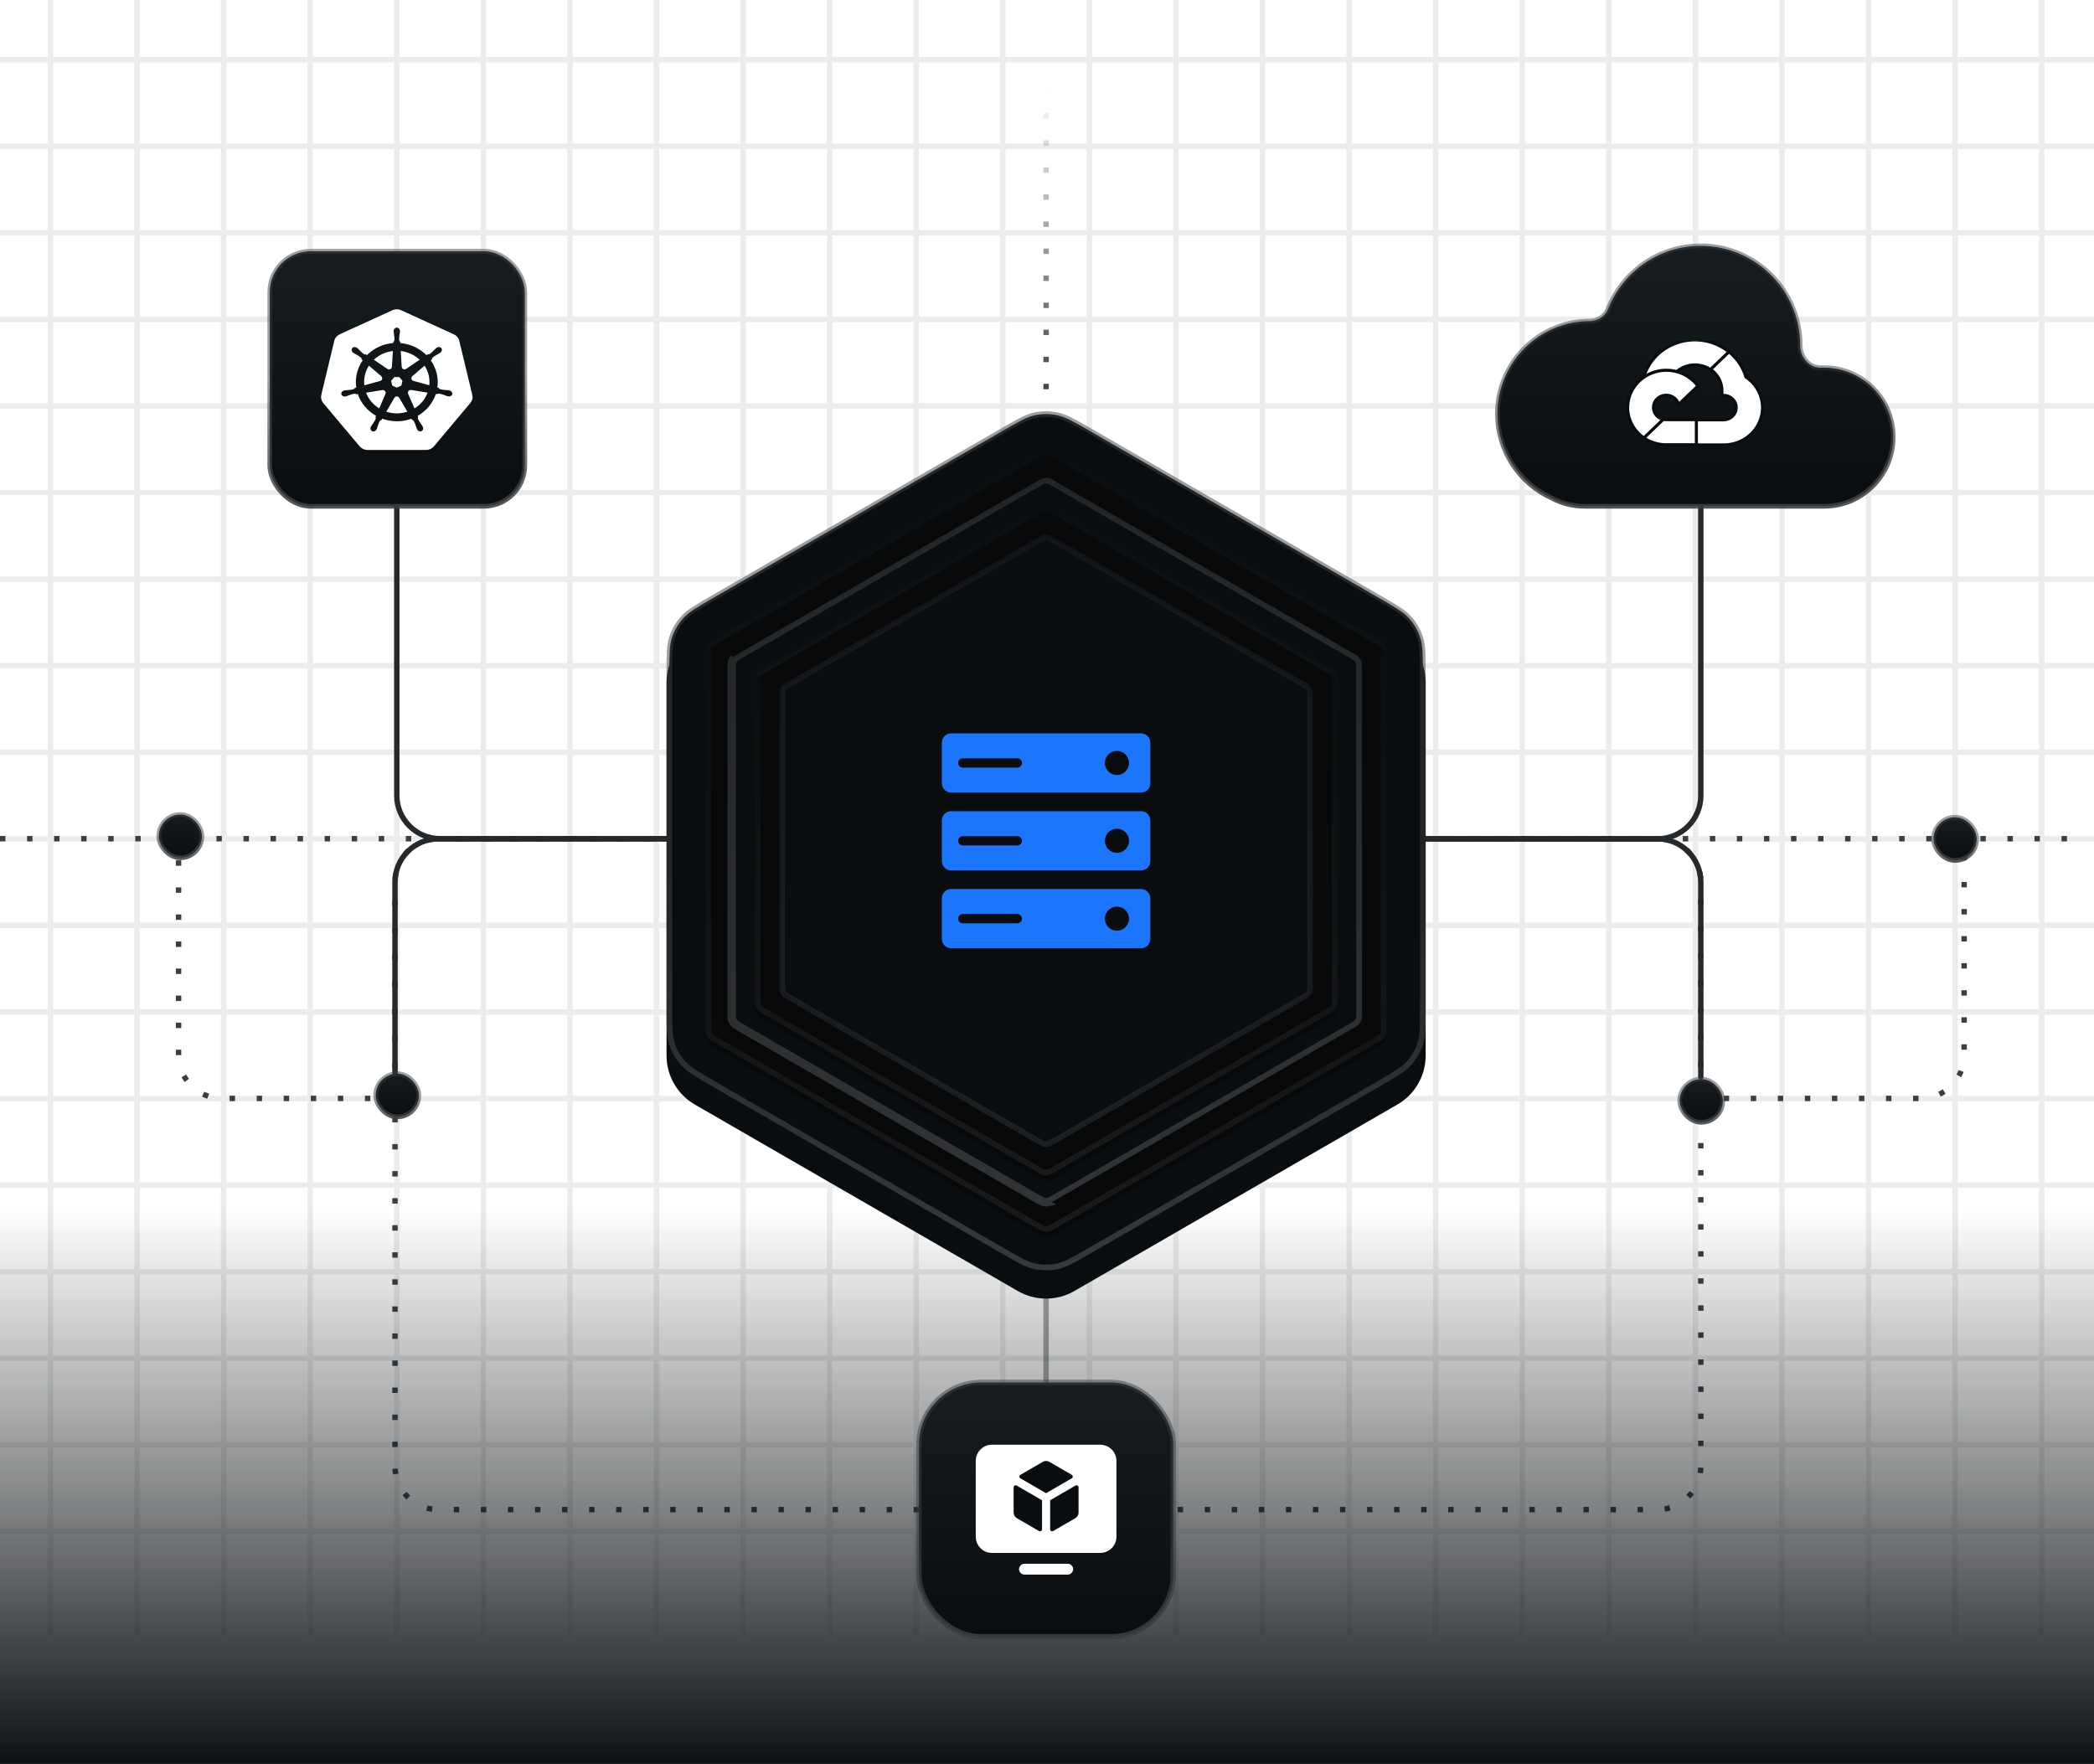 <svg width="387" height="326" viewBox="0 0 387 326" fill="none" xmlns="http://www.w3.org/2000/svg">
<g opacity="0.1">
<path d="M-230.667 11.031H617.333" stroke="#3B3D3F" stroke-linecap="square" stroke-linejoin="round"/>
<path d="M-230.667 27.031H617.333" stroke="#3B3D3F" stroke-linecap="square" stroke-linejoin="round"/>
<path d="M-230.667 43.031H617.333" stroke="#3B3D3F" stroke-linecap="square" stroke-linejoin="round"/>
<path d="M-230.667 59.031H617.333" stroke="#3B3D3F" stroke-linecap="square" stroke-linejoin="round"/>
<path d="M-230.667 75.031H617.333" stroke="#3B3D3F" stroke-linecap="square" stroke-linejoin="round"/>
<path d="M-230.667 91.031H617.333" stroke="#3B3D3F" stroke-linecap="square" stroke-linejoin="round"/>
<path d="M-230.667 107.031H617.333" stroke="#3B3D3F" stroke-linecap="square" stroke-linejoin="round"/>
<path d="M-230.667 123.031H617.333" stroke="#3B3D3F" stroke-linecap="square" stroke-linejoin="round"/>
<path d="M-230.667 139.031H617.333" stroke="#3B3D3F" stroke-linecap="square" stroke-linejoin="round"/>
<path d="M-230.667 155.031H617.333" stroke="#3B3D3F" stroke-linecap="square" stroke-linejoin="round"/>
<path d="M-230.667 171.031H617.333" stroke="#3B3D3F" stroke-linecap="square" stroke-linejoin="round"/>
<path d="M-230.667 187.031H617.333" stroke="#3B3D3F" stroke-linecap="square" stroke-linejoin="round"/>
<path d="M-230.667 203.031H617.333" stroke="#3B3D3F" stroke-linecap="square" stroke-linejoin="round"/>
<path d="M-230.667 219.031H617.333" stroke="#3B3D3F" stroke-linecap="square" stroke-linejoin="round"/>
<path d="M-230.667 235.031H617.333" stroke="#3B3D3F" stroke-linecap="square" stroke-linejoin="round"/>
<path d="M-230.667 251.031H617.333" stroke="#3B3D3F" stroke-linecap="square" stroke-linejoin="round"/>
<path d="M-230.667 267.031H617.333" stroke="#3B3D3F" stroke-linecap="square" stroke-linejoin="round"/>
<path d="M-230.667 283.031H617.333" stroke="#3B3D3F" stroke-linecap="square" stroke-linejoin="round"/>
<path d="M9.333 -4.969L9.333 302.031" stroke="#3B3D3F" stroke-linecap="square" stroke-linejoin="round"/>
<path d="M25.333 -4.969L25.333 302.031" stroke="#3B3D3F" stroke-linecap="square" stroke-linejoin="round"/>
<path d="M41.333 -4.969L41.333 302.031" stroke="#3B3D3F" stroke-linecap="square" stroke-linejoin="round"/>
<path d="M57.333 -4.969L57.333 302.031" stroke="#3B3D3F" stroke-linecap="square" stroke-linejoin="round"/>
<path d="M73.333 -4.969L73.333 302.031" stroke="#3B3D3F" stroke-linecap="square" stroke-linejoin="round"/>
<path d="M89.333 -4.969L89.333 302.031" stroke="#3B3D3F" stroke-linecap="square" stroke-linejoin="round"/>
<path d="M105.333 -4.969L105.333 302.031" stroke="#3B3D3F" stroke-linecap="square" stroke-linejoin="round"/>
<path d="M121.333 -4.969L121.333 302.031" stroke="#3B3D3F" stroke-linecap="square" stroke-linejoin="round"/>
<path d="M137.333 -4.969L137.333 302.031" stroke="#3B3D3F" stroke-linecap="square" stroke-linejoin="round"/>
<path d="M153.333 -4.969L153.333 302.031" stroke="#3B3D3F" stroke-linecap="square" stroke-linejoin="round"/>
<path d="M169.333 -4.969L169.333 302.031" stroke="#3B3D3F" stroke-linecap="square" stroke-linejoin="round"/>
<path d="M185.333 -4.969L185.333 302.031" stroke="#3B3D3F" stroke-linecap="square" stroke-linejoin="round"/>
<path d="M201.333 -4.969L201.333 302.031" stroke="#3B3D3F" stroke-linecap="square" stroke-linejoin="round"/>
<path d="M217.333 -4.969L217.333 302.031" stroke="#3B3D3F" stroke-linecap="square" stroke-linejoin="round"/>
<path d="M233.333 -4.969L233.333 302.031" stroke="#3B3D3F" stroke-linecap="square" stroke-linejoin="round"/>
<path d="M249.333 -4.969L249.333 302.031" stroke="#3B3D3F" stroke-linecap="square" stroke-linejoin="round"/>
<path d="M265.333 -4.969L265.333 302.031" stroke="#3B3D3F" stroke-linecap="square" stroke-linejoin="round"/>
<path d="M281.333 -4.969L281.333 302.031" stroke="#3B3D3F" stroke-linecap="square" stroke-linejoin="round"/>
<path d="M297.333 -4.969L297.333 302.031" stroke="#3B3D3F" stroke-linecap="square" stroke-linejoin="round"/>
<path d="M313.333 -4.969L313.333 302.031" stroke="#3B3D3F" stroke-linecap="square" stroke-linejoin="round"/>
<path d="M329.333 -4.969L329.333 302.031" stroke="#3B3D3F" stroke-linecap="square" stroke-linejoin="round"/>
<path d="M345.333 -4.969L345.333 302.031" stroke="#3B3D3F" stroke-linecap="square" stroke-linejoin="round"/>
<path d="M361.333 -4.969L361.333 302.031" stroke="#3B3D3F" stroke-linecap="square" stroke-linejoin="round"/>
<path d="M377.333 -4.969L377.333 302.031" stroke="#3B3D3F" stroke-linecap="square" stroke-linejoin="round"/>
</g>
<path d="M266.001 155L386.001 155" stroke="#3B3D3F" stroke-dasharray="1 4"/>
<path d="M-14.999 155H121.001" stroke="#3B3D3F" stroke-dasharray="1 4"/>
<path d="M33.001 159V195C33.001 199.418 36.583 203 41.001 203H73.001" stroke="#3B3D3F" stroke-dasharray="1 4"/>
<path d="M363.001 158V195C363.001 199.418 359.419 203 355.001 203H315.001" stroke="#3B3D3F" stroke-dasharray="1 4"/>
<path d="M130.001 155H81.001C76.583 155 73.001 158.582 73.001 163V271C73.001 275.418 76.583 279 81.001 279H171.001" stroke="#3B3D3F" stroke-dasharray="1 4"/>
<path d="M193.337 15.93L193.337 73.812" stroke="url(#paint0_linear_8233_45766)" stroke-dasharray="1 4"/>
<path d="M257.14 155H306.333C310.751 155 314.333 158.582 314.333 163V271C314.333 275.418 310.751 279 306.333 279H216.001" stroke="#3B3D3F" stroke-dasharray="1 4"/>
<path d="M193.333 235L193.333 287" stroke="#3B3D3F" stroke-opacity="0.46" stroke-linecap="round"/>
<path d="M257.333 155.031H306.333C310.751 155.031 314.333 158.613 314.333 163.031V199.031" stroke="#25292C" stroke-linecap="round"/>
<path d="M130.333 155.031H81.001C76.583 155.031 73.001 158.613 73.001 163.031V199.031" stroke="#25292C" stroke-linecap="round"/>
<path d="M245.333 155.031H306.333C310.751 155.031 314.333 151.45 314.333 147.031V81.031" stroke="#25292C" stroke-linecap="round"/>
<rect x="69.437" y="198.436" width="7.972" height="7.972" rx="3.986" fill="url(#paint1_linear_8233_45766)" stroke="url(#paint2_linear_8233_45766)" stroke-width="0.872"/>
<rect x="310.437" y="199.436" width="7.972" height="7.972" rx="3.986" fill="url(#paint3_linear_8233_45766)" stroke="url(#paint4_linear_8233_45766)" stroke-width="0.872"/>
<rect x="29.347" y="150.545" width="7.972" height="7.972" rx="3.986" fill="url(#paint5_linear_8233_45766)" stroke="url(#paint6_linear_8233_45766)" stroke-width="0.872"/>
<rect x="357.347" y="151.045" width="7.972" height="7.972" rx="3.986" fill="url(#paint7_linear_8233_45766)" stroke="url(#paint8_linear_8233_45766)" stroke-width="0.872"/>
<path d="M141.333 155H81.333C76.915 155 73.333 151.418 73.333 147V83.227" stroke="#25292C" stroke-linecap="round"/>
<rect x="-6.667" y="223.383" width="400" height="102.617" fill="url(#paint9_linear_8233_45766)"/>
<g filter="url(#filter0_f_8233_45766)">
<path d="M188.108 82.627C191.342 80.76 195.326 80.76 198.56 82.627L258.258 117.093C261.492 118.96 263.484 122.411 263.484 126.145V195.078C263.484 198.812 261.492 202.263 258.258 204.13L198.56 238.597C195.326 240.464 191.342 240.464 188.108 238.597L128.41 204.13C125.176 202.263 123.184 198.812 123.184 195.078V126.145C123.184 122.411 125.176 118.96 128.41 117.093L188.108 82.627Z" fill="#0A0D0F"/>
</g>
<path d="M185.234 79.663C188.311 77.887 189.751 77.062 191.27 76.74C192.631 76.45 194.038 76.45 195.399 76.74C196.918 77.062 198.358 77.887 201.435 79.663L254.862 110.509C257.938 112.286 259.372 113.12 260.411 114.275C261.343 115.309 262.046 116.527 262.476 117.85C262.956 119.327 262.962 120.987 262.962 124.539V186.231C262.962 189.784 262.956 191.443 262.476 192.92C262.046 194.244 261.343 195.462 260.411 196.496C259.372 197.65 257.938 198.485 254.862 200.261L201.435 231.107C198.358 232.884 196.918 233.708 195.399 234.031C194.038 234.32 192.631 234.32 191.27 234.031C189.751 233.708 188.311 232.884 185.234 231.107L131.807 200.261C128.731 198.485 127.297 197.65 126.258 196.496C125.326 195.462 124.623 194.244 124.193 192.92C123.713 191.443 123.707 189.784 123.707 186.231V124.539C123.707 120.987 123.713 119.327 124.193 117.85C124.623 116.527 125.326 115.309 126.258 114.275C127.297 113.12 128.731 112.286 131.807 110.509L185.234 79.663Z" fill="#0A0D0F" stroke="url(#paint10_linear_8233_45766)" stroke-width="1.045"/>
<g filter="url(#filter1_i_8233_45766)">
<path d="M191.662 83.71C192.271 83.359 192.575 83.183 192.899 83.114C193.186 83.053 193.482 83.053 193.768 83.114C194.092 83.183 194.397 83.359 195.006 83.71L254.566 118.097C255.175 118.448 255.479 118.624 255.701 118.87C255.897 119.088 256.045 119.345 256.136 119.623C256.238 119.938 256.238 120.29 256.238 120.993V189.766C256.238 190.469 256.238 190.821 256.136 191.136C256.045 191.414 255.897 191.671 255.701 191.889C255.479 192.135 255.175 192.311 254.566 192.662L195.006 227.049C194.397 227.4 194.092 227.576 193.768 227.645C193.482 227.706 193.186 227.706 192.899 227.645C192.575 227.576 192.271 227.4 191.662 227.049L132.102 192.662C131.493 192.311 131.188 192.135 130.967 191.889C130.771 191.671 130.623 191.414 130.532 191.136C130.43 190.821 130.43 190.469 130.43 189.766V120.993C130.43 120.29 130.43 119.938 130.532 119.623C130.623 119.345 130.771 119.088 130.967 118.87C131.188 118.624 131.493 118.448 132.102 118.097L191.662 83.71Z" fill="#060809"/>
</g>
<path d="M193.008 83.625L192.899 83.114L193.008 83.625C193.223 83.579 193.445 83.579 193.66 83.625C193.883 83.673 194.105 83.794 194.745 84.163L195.006 83.711L194.745 84.163L254.304 118.549C254.944 118.919 255.16 119.05 255.313 119.22C255.46 119.383 255.571 119.576 255.639 119.785C255.709 120.002 255.715 120.255 255.715 120.993V189.766C255.715 190.504 255.709 190.757 255.639 190.974C255.571 191.183 255.46 191.376 255.313 191.539C255.16 191.709 254.944 191.84 254.304 192.21L194.745 226.596C194.105 226.965 193.883 227.086 193.66 227.134C193.445 227.179 193.223 227.179 193.008 227.134C192.784 227.086 192.563 226.965 191.923 226.596L132.363 192.21C131.724 191.84 131.508 191.709 131.355 191.539C131.208 191.376 131.097 191.183 131.029 190.974C130.958 190.757 130.952 190.504 130.952 189.766V120.993C130.952 120.255 130.958 120.002 131.029 119.785C131.097 119.576 131.208 119.383 131.355 119.22C131.508 119.05 131.724 118.919 132.363 118.549L191.923 84.163C192.563 83.794 192.784 83.673 193.008 83.625Z" stroke="url(#paint11_linear_8233_45766)" stroke-width="1.045"/>
<path d="M135.493 189.277C135.715 189.523 136.019 189.699 136.628 190.051L191.662 221.825C192.271 222.177 192.576 222.353 192.9 222.421C193.186 222.482 193.482 222.482 193.769 222.421L135.493 189.277ZM135.493 189.277C135.297 189.06 135.149 188.803 135.058 188.525M135.493 189.277L135.058 188.525M135.058 188.525C134.956 188.21 134.956 187.858 134.956 187.155M135.058 188.525L134.956 187.155M134.956 187.155V123.607M134.956 187.155V123.607M134.956 123.607C134.956 122.903 134.956 122.551 135.058 122.237M134.956 123.607L135.058 122.237M135.058 122.237C135.149 121.958 135.297 121.701 135.493 121.484L135.058 122.237ZM191.923 89.389C192.563 89.019 192.785 88.898 193.008 88.851C193.223 88.805 193.445 88.805 193.66 88.851C193.884 88.898 194.106 89.019 194.745 89.389L249.779 121.163C250.419 121.532 250.634 121.663 250.787 121.833C250.934 121.997 251.046 122.189 251.113 122.398C251.184 122.615 251.19 122.868 251.19 123.607V187.155C251.19 187.893 251.184 188.146 251.113 188.363C251.046 188.572 250.934 188.764 250.787 188.928C250.634 189.098 250.419 189.229 249.779 189.598L194.745 221.372C194.106 221.742 193.884 221.863 193.66 221.91C193.445 221.956 193.223 221.956 193.008 221.91C192.785 221.863 192.563 221.742 191.923 221.372L136.89 189.598C136.25 189.229 136.034 189.098 135.881 188.928L135.493 189.277L135.881 188.928C135.734 188.764 135.623 188.572 135.555 188.363C135.485 188.146 135.479 187.893 135.479 187.155V123.607C135.479 122.868 135.485 122.615 135.555 122.398C135.623 122.189 135.734 121.997 135.881 121.833C136.034 121.663 136.25 121.532 136.89 121.163L191.923 89.389Z" fill="#0A0D0F" stroke="url(#paint12_linear_8233_45766)" stroke-width="1.045"/>
<g filter="url(#filter2_i_8233_45766)">
<path d="M191.634 94.209C192.253 93.844 192.562 93.661 192.892 93.59C193.183 93.526 193.485 93.526 193.777 93.59C194.106 93.661 194.416 93.844 195.034 94.209L244.355 123.322C244.954 123.676 245.254 123.853 245.472 124.098C245.665 124.315 245.81 124.57 245.899 124.846C245.999 125.158 245.999 125.507 245.999 126.203V184.559C245.999 185.255 245.999 185.603 245.899 185.916C245.81 186.192 245.665 186.447 245.472 186.664C245.254 186.909 244.954 187.086 244.355 187.44L195.034 216.553C194.416 216.918 194.106 217.101 193.777 217.172C193.485 217.236 193.183 217.236 192.892 217.172C192.562 217.101 192.253 216.918 191.634 216.553L142.313 187.44C141.714 187.086 141.414 186.909 141.196 186.664C141.004 186.447 140.858 186.192 140.769 185.916C140.669 185.603 140.669 185.255 140.669 184.559V126.203C140.669 125.507 140.669 125.158 140.769 124.846C140.858 124.57 141.004 124.315 141.196 124.098C141.414 123.853 141.714 123.676 142.313 123.322L191.634 94.209Z" fill="#060809"/>
</g>
<path d="M191.9 94.659C192.549 94.275 192.775 94.15 193.002 94.1C193.221 94.053 193.447 94.053 193.666 94.1C193.894 94.15 194.119 94.275 194.769 94.659L244.089 123.772C244.719 124.144 244.931 124.276 245.081 124.445L245.472 124.098L245.081 124.445C245.226 124.608 245.335 124.799 245.402 125.006C245.471 125.222 245.477 125.472 245.477 126.203V184.559C245.477 185.29 245.471 185.54 245.402 185.756C245.335 185.963 245.226 186.154 245.081 186.317C244.931 186.486 244.719 186.618 244.089 186.99L194.769 216.103C194.119 216.487 193.894 216.612 193.666 216.662C193.447 216.709 193.221 216.709 193.002 216.662C192.775 216.612 192.549 216.487 191.9 216.103L142.579 186.99C141.95 186.618 141.738 186.486 141.587 186.317C141.443 186.154 141.333 185.963 141.267 185.756C141.197 185.54 141.191 185.29 141.191 184.559V126.203C141.191 125.472 141.197 125.222 141.267 125.006C141.333 124.799 141.443 124.608 141.587 124.445C141.738 124.276 141.95 124.144 142.579 123.772L191.9 94.659L191.634 94.209L191.9 94.659Z" stroke="url(#paint13_linear_8233_45766)" stroke-width="1.045"/>
<g filter="url(#filter3_i_8233_45766)">
<path d="M191.662 94.175C192.271 93.824 192.576 93.648 192.9 93.579C193.186 93.518 193.482 93.518 193.769 93.579C194.093 93.648 194.397 93.824 195.007 94.175L245.51 123.332C246.119 123.684 246.424 123.86 246.645 124.106C246.841 124.324 246.989 124.58 247.08 124.859C247.182 125.174 247.182 125.525 247.182 126.229V184.543C247.182 185.246 247.182 185.598 247.08 185.913C246.989 186.191 246.841 186.448 246.645 186.665C246.424 186.912 246.119 187.087 245.51 187.439L195.007 216.596C194.397 216.948 194.093 217.124 193.769 217.193C193.482 217.253 193.186 217.253 192.9 217.193C192.576 217.124 192.271 216.948 191.662 216.596L141.159 187.439C140.549 187.087 140.245 186.912 140.023 186.665C139.827 186.448 139.679 186.191 139.589 185.913C139.486 185.598 139.486 185.246 139.486 184.543V126.229C139.486 125.525 139.486 125.174 139.589 124.859C139.679 124.58 139.827 124.324 140.023 124.106C140.245 123.86 140.549 123.684 141.159 123.332L191.662 94.175Z" fill="#060809"/>
</g>
<path d="M191.923 94.628C192.563 94.258 192.785 94.138 193.008 94.09C193.223 94.044 193.445 94.044 193.66 94.09C193.884 94.138 194.106 94.258 194.745 94.628L245.249 123.785C245.888 124.154 246.104 124.286 246.257 124.456C246.404 124.619 246.515 124.811 246.583 125.02C246.654 125.238 246.66 125.49 246.66 126.229V184.543C246.66 185.281 246.654 185.534 246.583 185.751C246.515 185.96 246.404 186.153 246.257 186.316C246.104 186.486 245.888 186.617 245.249 186.987L194.745 216.144C194.106 216.513 193.884 216.634 193.66 216.681C193.445 216.727 193.223 216.727 193.008 216.681C192.785 216.634 192.563 216.513 191.923 216.144L141.42 186.987C140.78 186.617 140.565 186.486 140.412 186.316C140.265 186.153 140.154 185.96 140.086 185.751C140.015 185.534 140.009 185.281 140.009 184.543V126.229C140.009 125.49 140.015 125.238 140.086 125.02C140.154 124.811 140.265 124.619 140.412 124.456C140.565 124.286 140.78 124.154 141.42 123.785L191.923 94.628Z" stroke="url(#paint14_linear_8233_45766)" stroke-width="1.045"/>
<path d="M191.923 99.873C192.563 99.504 192.785 99.383 193.008 99.335C193.223 99.29 193.445 99.29 193.66 99.335C193.884 99.383 194.105 99.504 194.745 99.873L240.708 126.409C241.348 126.778 241.564 126.91 241.717 127.08C241.864 127.243 241.975 127.435 242.043 127.644C242.113 127.862 242.12 128.114 242.12 128.853V181.924C242.12 182.663 242.113 182.915 242.043 183.133C241.975 183.342 241.864 183.534 241.717 183.697C241.564 183.867 241.348 183.999 240.708 184.368L194.745 210.904C194.105 211.273 193.884 211.394 193.66 211.442C193.445 211.488 193.223 211.488 193.008 211.442C192.785 211.394 192.563 211.273 191.923 210.904L145.96 184.368C145.32 183.999 145.105 183.867 144.952 183.697L144.563 184.047L144.952 183.697C144.805 183.534 144.694 183.342 144.626 183.133C144.555 182.915 144.549 182.663 144.549 181.924V128.853C144.549 128.114 144.555 127.862 144.626 127.644C144.694 127.435 144.805 127.243 144.952 127.08C145.105 126.91 145.32 126.778 145.96 126.409L191.923 99.873Z" fill="#0A0D0F" stroke="url(#paint15_linear_8233_45766)" stroke-width="1.045"/>
<path fill-rule="evenodd" clip-rule="evenodd" d="M175.788 135.53C174.839 135.53 174.069 136.3 174.069 137.249V144.76C174.069 145.709 174.839 146.479 175.788 146.479H210.876C211.826 146.479 212.595 145.709 212.595 144.76V137.249C212.595 136.3 211.826 135.53 210.876 135.53H175.788ZM208.655 141.006C208.655 142.238 207.656 143.237 206.424 143.237C205.191 143.237 204.193 142.238 204.193 141.006C204.193 139.774 205.191 138.775 206.424 138.775C207.656 138.775 208.655 139.774 208.655 141.006ZM177.081 141.004C177.081 140.529 177.466 140.145 177.94 140.145H188.016C188.491 140.145 188.876 140.529 188.876 141.004C188.876 141.479 188.491 141.864 188.016 141.864H177.94C177.466 141.864 177.081 141.479 177.081 141.004Z" fill="#1C76FD"/>
<path fill-rule="evenodd" clip-rule="evenodd" d="M175.788 149.917C174.839 149.917 174.069 150.687 174.069 151.636V159.147C174.069 160.096 174.839 160.866 175.788 160.866H210.876C211.826 160.866 212.595 160.096 212.595 159.147V151.636C212.595 150.687 211.826 149.917 210.876 149.917H175.788ZM208.655 155.392C208.655 156.624 207.656 157.623 206.424 157.623C205.192 157.623 204.193 156.624 204.193 155.392C204.193 154.16 205.192 153.161 206.424 153.161C207.656 153.161 208.655 154.16 208.655 155.392ZM177.081 155.391C177.081 154.916 177.466 154.531 177.94 154.531H188.016C188.491 154.531 188.876 154.916 188.876 155.391C188.876 155.865 188.491 156.25 188.016 156.25H177.94C177.466 156.25 177.081 155.865 177.081 155.391Z" fill="#1C76FD"/>
<path fill-rule="evenodd" clip-rule="evenodd" d="M175.788 164.304C174.839 164.304 174.069 165.074 174.069 166.023V173.534C174.069 174.483 174.839 175.253 175.788 175.253H210.876C211.826 175.253 212.595 174.483 212.595 173.534V166.023C212.595 165.074 211.826 164.304 210.876 164.304H175.788ZM208.655 169.78C208.655 171.012 207.656 172.011 206.424 172.011C205.192 172.011 204.193 171.012 204.193 169.78C204.193 168.548 205.192 167.549 206.424 167.549C207.656 167.549 208.655 168.548 208.655 169.78ZM177.081 169.778C177.081 169.304 177.466 168.919 177.94 168.919H188.016C188.491 168.919 188.876 169.304 188.876 169.778C188.876 170.253 188.491 170.638 188.016 170.638H177.94C177.466 170.638 177.081 170.253 177.081 169.778Z" fill="#1C76FD"/>
<rect x="169.832" y="255.5" width="47" height="47" rx="11.5" fill="url(#paint16_linear_8233_45766)"/>
<rect x="169.832" y="255.5" width="47" height="47" rx="11.5" stroke="url(#paint17_linear_8233_45766)"/>
<path d="M203.332 267H183.332C181.675 267 180.332 268.343 180.332 270V284C180.332 285.657 181.675 287 183.332 287H203.332C204.989 287 206.332 285.657 206.332 284V270C206.332 268.343 204.989 267 203.332 267Z" fill="white"/>
<path d="M198.075 273.214L193.332 275.959L188.589 273.214C188.532 273.181 188.485 273.134 188.452 273.077C188.419 273.02 188.402 272.955 188.402 272.889C188.402 272.823 188.419 272.758 188.452 272.701C188.485 272.644 188.532 272.596 188.589 272.563L192.747 270.157C192.925 270.054 193.127 270 193.332 270C193.537 270 193.739 270.054 193.917 270.157L198.075 272.563C198.132 272.596 198.179 272.644 198.212 272.701C198.245 272.758 198.262 272.823 198.262 272.889C198.262 272.955 198.245 273.02 198.212 273.077C198.179 273.134 198.132 273.181 198.075 273.214ZM187.332 274.874V279.529C187.332 279.742 187.387 279.952 187.492 280.137C187.598 280.323 187.75 280.477 187.934 280.585L192.02 282.95C192.077 282.983 192.141 283 192.207 283C192.273 283 192.337 282.983 192.394 282.95C192.451 282.917 192.499 282.869 192.532 282.812C192.565 282.755 192.582 282.691 192.582 282.625V277.261L187.895 274.548C187.838 274.515 187.773 274.498 187.707 274.498C187.641 274.498 187.577 274.515 187.52 274.548C187.463 274.581 187.415 274.629 187.382 274.686C187.349 274.743 187.332 274.808 187.332 274.874ZM199.332 279.529V274.874C199.332 274.808 199.315 274.743 199.282 274.686C199.249 274.629 199.201 274.581 199.144 274.548C199.087 274.515 199.023 274.498 198.957 274.498C198.891 274.498 198.827 274.515 198.77 274.548L194.082 277.261V282.625C194.082 282.691 194.099 282.755 194.132 282.812C194.165 282.869 194.213 282.917 194.27 282.95C194.327 282.983 194.391 283 194.457 283C194.523 283 194.588 282.983 194.645 282.95L198.729 280.585C198.913 280.477 199.065 280.323 199.171 280.137C199.277 279.952 199.332 279.742 199.332 279.529Z" fill="#0A0D0F"/>
<path d="M197.332 289H189.332C189.067 289 188.812 289.105 188.625 289.293C188.437 289.48 188.332 289.735 188.332 290C188.332 290.265 188.437 290.52 188.625 290.707C188.812 290.895 189.067 291 189.332 291H197.332C197.597 291 197.852 290.895 198.039 290.707C198.227 290.52 198.332 290.265 198.332 290C198.332 289.735 198.227 289.48 198.039 289.293C197.852 289.105 197.597 289 197.332 289Z" fill="white"/>
<path d="M286.863 92.081L286.851 92.074L286.838 92.068C280.894 89.391 276.756 83.406 276.756 76.453C276.756 67.001 284.401 59.341 293.829 59.341C295.309 59.341 296.669 58.428 297.217 57.05C299.923 50.244 306.558 45.436 314.311 45.436C324.469 45.436 332.706 53.689 332.706 63.872C332.706 65.957 334.264 67.95 336.456 67.95H337.106C344.162 67.95 349.884 73.683 349.884 80.757C349.884 87.831 344.162 93.564 337.106 93.564H292.838C290.679 93.564 288.646 93.028 286.863 92.081Z" fill="url(#paint18_linear_8233_45766)" stroke="url(#paint19_linear_8233_45766)" stroke-width="0.872"/>
<g clip-path="url(#clip0_8233_45766)">
<path d="M317.402 68.571H317.411L317.494 68.491L319.611 66.456L319.685 66.385L319.697 66.283L319.801 65.419L319.819 65.266L319.702 65.166C318.452 64.106 316.943 63.37 315.317 63.027C313.691 62.684 312.001 62.745 310.406 63.205C308.811 63.665 307.364 64.508 306.201 65.657C305.037 66.805 304.197 68.221 303.759 69.771L303.602 70.328L304.14 70.116C304.319 70.045 304.518 70.034 304.705 70.083L304.763 70.099L304.823 70.089L309.057 69.418L309.186 69.397L309.255 69.287L309.255 69.287L309.255 69.287L309.255 69.287L309.255 69.287L309.255 69.287L309.256 69.285L309.262 69.277C309.267 69.269 309.274 69.258 309.284 69.244C309.303 69.216 309.329 69.181 309.356 69.147C309.366 69.135 309.376 69.123 309.384 69.114L309.439 69.124L309.547 69.01C310.404 68.105 311.591 67.547 312.865 67.454C314.139 67.361 315.401 67.74 316.391 68.511L316.552 68.304V68.571H316.567H317.295H317.402Z" fill="white" stroke="#0A0D0F" stroke-width="0.573"/>
<path d="M319.74 65.175L319.543 65.007L319.356 65.187L316.384 68.044L316.147 68.272L316.406 68.476C316.991 68.936 317.459 69.517 317.776 70.175C318.092 70.832 318.249 71.55 318.235 72.274L318.235 72.274V72.279V72.786V73.073H318.522C318.833 73.073 319.141 73.132 319.428 73.246C319.715 73.361 319.975 73.528 320.193 73.738C320.411 73.948 320.584 74.197 320.702 74.47C320.819 74.743 320.88 75.035 320.88 75.329C320.88 75.624 320.819 75.916 320.702 76.189C320.584 76.462 320.411 76.711 320.193 76.921C319.975 77.131 319.715 77.298 319.428 77.412C319.141 77.527 318.833 77.585 318.522 77.585H313.233H313.116L313.032 77.667L312.505 78.181L312.418 78.266V78.386V81.436V81.558L312.506 81.643L313.034 82.15L313.117 82.23H313.233H318.521C320.056 82.241 321.556 81.777 322.798 80.905C324.04 80.032 324.959 78.797 325.417 77.38C325.875 75.963 325.846 74.442 325.335 73.041C324.837 71.675 323.905 70.496 322.675 69.67C322.163 67.932 321.144 66.373 319.74 65.175Z" fill="white" stroke="#0A0D0F" stroke-width="0.573"/>
<path d="M313.226 82.198H313.513V81.911V77.84V77.553H313.226H307.937C307.599 77.553 307.266 77.483 306.96 77.349L306.864 77.307L306.763 77.337L306.02 77.558L305.954 77.578L305.904 77.626L303.772 79.661L303.713 79.718L303.693 79.796L303.507 80.511L303.458 80.7L303.616 80.815C304.861 81.719 306.379 82.204 307.937 82.198H313.226Z" fill="white" stroke="#0A0D0F" stroke-width="0.573"/>
<path d="M307.934 68.425L307.934 68.425C306.444 68.434 304.992 68.89 303.783 69.731C302.573 70.572 301.665 71.756 301.187 73.121C300.709 74.485 300.686 75.959 301.122 77.337C301.557 78.714 302.429 79.924 303.612 80.799L303.807 80.944L303.982 80.776L307.05 77.826L307.36 77.528L306.965 77.356C306.617 77.205 306.313 76.975 306.079 76.687C305.845 76.399 305.687 76.062 305.62 75.705C305.552 75.348 305.575 74.98 305.688 74.633C305.8 74.286 305.999 73.969 306.268 73.71C306.538 73.451 306.869 73.258 307.234 73.149C307.6 73.039 307.988 73.016 308.365 73.082C308.742 73.149 309.096 73.302 309.396 73.528C309.697 73.753 309.934 74.045 310.09 74.377L310.26 74.738L310.548 74.461L313.616 71.511L313.804 71.331L313.642 71.126C312.97 70.282 312.105 69.599 311.115 69.131C310.125 68.663 309.037 68.422 307.934 68.425Z" fill="white" stroke="#0A0D0F" stroke-width="0.573"/>
</g>
<rect x="49.859" y="46.436" width="47.128" height="47.128" rx="7.564" fill="url(#paint20_linear_8233_45766)"/>
<rect x="49.859" y="46.436" width="47.128" height="47.128" rx="7.564" stroke="url(#paint21_linear_8233_45766)" stroke-width="0.872"/>
<path d="M72.431 67.801L72.604 64.876C72.396 64.9 72.188 64.934 71.983 64.978C70.848 65.225 69.863 65.761 69.092 66.485L71.598 68.186L71.603 68.183C71.688 68.243 71.793 68.277 71.906 68.277C72.182 68.277 72.407 68.068 72.419 67.807L72.431 67.801Z" fill="white"/>
<path d="M77.555 66.487C76.616 65.606 75.39 65.032 74.065 64.876L74.238 67.796L74.24 67.797C74.245 67.901 74.284 68.001 74.352 68.082C74.525 68.289 74.836 68.327 75.057 68.172L75.066 68.176L77.555 66.487Z" fill="white"/>
<path d="M70.472 69.537L68.183 67.578C67.504 68.637 67.183 69.907 67.332 71.213L70.265 70.403L70.268 70.393C70.373 70.366 70.466 70.307 70.534 70.225C70.706 70.019 70.676 69.72 70.469 69.549L70.472 69.537Z" fill="white"/>
<path d="M79.219 69.334C79.065 68.695 78.808 68.106 78.468 67.579L76.192 69.528L76.194 69.534C76.112 69.602 76.054 69.694 76.03 69.795C75.969 70.053 76.131 70.31 76.395 70.379L76.398 70.391L79.346 71.203C79.408 70.595 79.37 69.965 79.219 69.334Z" fill="white"/>
<path d="M73.802 69.688H72.865L72.281 70.384L72.49 71.254L73.334 71.642L74.175 71.255L74.385 70.385L73.802 69.688Z" fill="white"/>
<path d="M75.988 72.082C75.949 72.075 75.91 72.071 75.87 72.073C75.803 72.076 75.737 72.093 75.673 72.122C75.424 72.237 75.316 72.519 75.424 72.759L75.42 72.764L76.598 75.487C77.733 74.794 78.583 73.76 79.027 72.566L75.993 72.076L75.988 72.082Z" fill="white"/>
<path d="M71.267 72.468C71.213 72.242 71.006 72.088 70.774 72.085C70.741 72.085 70.707 72.088 70.673 72.093L70.668 72.087L67.661 72.576C68.125 73.805 68.993 74.807 70.082 75.476L71.247 72.781L71.239 72.77C71.28 72.678 71.293 72.573 71.267 72.468Z" fill="white"/>
<path d="M73.555 73.315C73.481 73.28 73.398 73.263 73.315 73.266C73.225 73.269 73.138 73.295 73.062 73.34C72.986 73.386 72.923 73.45 72.881 73.525H72.878L71.399 76.085C72.423 76.418 73.553 76.493 74.687 76.247C74.887 76.203 75.085 76.15 75.28 76.088L73.797 73.524H73.786C73.736 73.436 73.657 73.362 73.555 73.315Z" fill="white"/>
<path fill-rule="evenodd" clip-rule="evenodd" d="M72.522 57.335C72.745 57.233 72.987 57.174 73.235 57.163C73.546 57.147 73.857 57.207 74.138 57.335L83.873 61.784C84.125 61.899 84.346 62.067 84.521 62.274C84.695 62.482 84.818 62.724 84.88 62.983L87.285 72.981C87.348 73.24 87.348 73.508 87.285 73.767C87.223 74.026 87.1 74.268 86.926 74.476L80.191 82.494C80.016 82.701 79.794 82.869 79.543 82.984C79.291 83.098 79.015 83.158 78.735 83.158L67.93 83.16C67.651 83.16 67.375 83.1 67.123 82.985C66.871 82.87 66.649 82.703 66.475 82.495L59.737 74.478C59.7 74.433 59.664 74.386 59.632 74.338C59.496 74.139 59.404 73.918 59.361 73.685C59.317 73.452 59.323 73.213 59.379 72.983L61.78 62.985C61.843 62.726 61.965 62.484 62.14 62.276C62.314 62.069 62.535 61.901 62.787 61.786L72.522 57.335ZM72.751 61.171C72.751 60.828 73.012 60.551 73.334 60.551C73.656 60.551 73.916 60.828 73.916 61.171C73.917 61.188 73.917 61.208 73.917 61.227C73.918 61.263 73.919 61.3 73.918 61.329C73.913 61.459 73.891 61.569 73.87 61.681C73.859 61.739 73.847 61.797 73.838 61.859L73.834 61.889C73.787 62.265 73.747 62.579 73.772 62.871C73.792 63 73.863 63.062 73.931 63.121C73.942 63.131 73.952 63.14 73.963 63.15C73.964 63.19 73.971 63.324 73.976 63.398C75.829 63.556 77.549 64.367 78.813 65.635L79.034 65.484C79.043 65.484 79.053 65.485 79.064 65.486C79.148 65.492 79.288 65.502 79.388 65.447C79.642 65.283 79.874 65.057 80.153 64.787L80.174 64.766C80.218 64.722 80.257 64.678 80.297 64.634C80.376 64.548 80.454 64.463 80.558 64.377C80.584 64.356 80.619 64.329 80.651 64.305C80.664 64.296 80.677 64.286 80.688 64.278C80.967 64.064 81.356 64.087 81.557 64.328C81.757 64.569 81.693 64.936 81.413 65.15C81.4 65.16 81.386 65.171 81.372 65.183C81.342 65.206 81.31 65.231 81.285 65.249C81.177 65.326 81.074 65.378 80.969 65.431C80.914 65.459 80.858 65.487 80.801 65.519C80.453 65.725 80.164 65.896 79.934 66.102C79.841 66.198 79.834 66.289 79.828 66.377C79.827 66.391 79.826 66.404 79.825 66.418C79.809 66.431 79.775 66.461 79.736 66.494C79.695 66.529 79.65 66.568 79.618 66.595C80.121 67.31 80.497 68.122 80.71 69.01C80.921 69.89 80.954 70.769 80.832 71.613L81.067 71.679C81.072 71.686 81.078 71.693 81.084 71.702C81.131 71.767 81.211 71.881 81.319 71.921C81.615 72.01 81.949 72.043 82.351 72.084L82.363 72.085C82.429 72.09 82.492 72.093 82.554 72.095C82.672 72.099 82.789 72.104 82.922 72.128C82.953 72.133 82.992 72.143 83.03 72.152C83.052 72.157 83.073 72.162 83.092 72.166C83.435 72.245 83.656 72.547 83.585 72.845C83.514 73.143 83.178 73.324 82.833 73.253C82.83 73.252 82.827 73.252 82.824 73.251C82.82 73.251 82.817 73.249 82.813 73.248C82.795 73.244 82.776 73.24 82.757 73.237C82.723 73.23 82.689 73.224 82.662 73.217C82.531 73.183 82.424 73.139 82.315 73.094C82.258 73.07 82.201 73.046 82.139 73.024L82.121 73.018C81.744 72.888 81.43 72.78 81.124 72.738C80.987 72.728 80.909 72.78 80.833 72.83C80.821 72.838 80.809 72.846 80.797 72.853C80.755 72.845 80.624 72.823 80.548 72.812C79.99 74.491 78.801 75.945 77.189 76.856C77.198 76.876 77.209 76.904 77.221 76.933C77.245 76.996 77.272 77.064 77.287 77.081C77.281 77.094 77.276 77.106 77.27 77.12C77.236 77.201 77.201 77.285 77.242 77.409C77.355 77.69 77.538 77.965 77.758 78.295C77.795 78.347 77.832 78.395 77.868 78.442C77.938 78.534 78.007 78.624 78.071 78.739C78.087 78.768 78.106 78.808 78.124 78.844C78.132 78.86 78.14 78.876 78.147 78.889C78.297 79.196 78.187 79.549 77.899 79.681C77.609 79.815 77.249 79.674 77.094 79.366C77.087 79.353 77.079 79.338 77.072 79.323C77.054 79.288 77.034 79.251 77.021 79.223C76.967 79.103 76.936 78.994 76.904 78.884C76.888 78.827 76.872 78.771 76.852 78.712L76.846 78.696C76.717 78.332 76.609 78.03 76.452 77.774C76.375 77.665 76.283 77.638 76.195 77.613C76.181 77.609 76.168 77.605 76.155 77.601C76.145 77.585 76.122 77.544 76.096 77.5C76.073 77.46 76.048 77.417 76.03 77.387C75.704 77.505 75.371 77.601 75.031 77.675C73.519 78.004 72.005 77.87 70.653 77.374L70.522 77.603C70.423 77.628 70.329 77.653 70.27 77.719C70.121 77.89 70.035 78.132 69.944 78.39C69.905 78.499 69.865 78.611 69.819 78.721C69.799 78.781 69.783 78.839 69.767 78.896C69.736 79.006 69.706 79.113 69.651 79.232C69.639 79.26 69.621 79.294 69.603 79.327C69.595 79.344 69.586 79.36 69.579 79.374C69.579 79.374 69.579 79.374 69.579 79.374C69.579 79.374 69.579 79.375 69.579 79.375C69.579 79.376 69.579 79.376 69.578 79.376C69.578 79.376 69.578 79.376 69.578 79.376C69.423 79.683 69.063 79.824 68.774 79.691C68.486 79.558 68.376 79.205 68.526 78.899C68.534 78.883 68.543 78.864 68.552 78.844C68.569 78.811 68.586 78.775 68.601 78.749C68.664 78.633 68.734 78.542 68.804 78.45C68.841 78.402 68.877 78.355 68.913 78.303C69.134 77.973 69.327 77.677 69.44 77.396C69.469 77.303 69.427 77.175 69.389 77.081L69.495 76.838C67.944 75.958 66.719 74.557 66.134 72.823L65.88 72.864C65.873 72.86 65.864 72.855 65.855 72.85C65.782 72.809 65.661 72.742 65.546 72.751C65.239 72.793 64.925 72.901 64.547 73.031L64.53 73.037C64.469 73.059 64.413 73.082 64.357 73.105C64.247 73.15 64.139 73.195 64.007 73.229C63.977 73.237 63.938 73.244 63.9 73.252C63.885 73.255 63.87 73.258 63.856 73.261C63.854 73.261 63.852 73.262 63.851 73.263C63.849 73.263 63.847 73.264 63.845 73.264C63.844 73.265 63.842 73.265 63.841 73.265C63.839 73.265 63.837 73.266 63.836 73.266C63.491 73.337 63.155 73.156 63.084 72.858C63.013 72.561 63.234 72.259 63.577 72.179C63.58 72.179 63.583 72.177 63.586 72.177L63.591 72.176C63.606 72.172 63.622 72.168 63.639 72.165C63.676 72.156 63.716 72.147 63.747 72.141C63.879 72.117 63.996 72.113 64.115 72.108C64.177 72.106 64.24 72.103 64.306 72.098L64.319 72.097C64.72 72.056 65.054 72.023 65.35 71.934C65.434 71.901 65.515 71.799 65.577 71.721C65.585 71.711 65.593 71.701 65.6 71.692L65.844 71.624C65.571 69.812 66.034 68.034 67.033 66.594L66.847 66.434C66.845 66.427 66.844 66.418 66.842 66.408C66.83 66.33 66.809 66.194 66.729 66.112C66.5 65.907 66.212 65.736 65.863 65.53C65.807 65.498 65.751 65.47 65.697 65.442C65.592 65.389 65.489 65.337 65.38 65.26C65.355 65.242 65.324 65.217 65.294 65.194C65.282 65.184 65.27 65.175 65.259 65.167C65.258 65.165 65.256 65.165 65.255 65.164C65.254 65.163 65.252 65.162 65.251 65.161C64.971 64.947 64.907 64.579 65.107 64.338C65.22 64.203 65.393 64.136 65.572 64.142C65.711 64.147 65.855 64.195 65.978 64.288C65.988 64.297 66 64.306 66.013 64.315C66.046 64.34 66.081 64.366 66.107 64.387C66.21 64.472 66.287 64.557 66.365 64.643C66.405 64.687 66.446 64.732 66.49 64.777L66.5 64.787C66.783 65.062 67.018 65.29 67.276 65.456C67.395 65.522 67.49 65.508 67.581 65.494C67.594 65.492 67.608 65.49 67.622 65.488C67.692 65.537 67.762 65.584 67.832 65.631C68.824 64.624 70.127 63.879 71.639 63.55C71.986 63.475 72.338 63.423 72.693 63.395L72.706 63.159C72.784 63.087 72.871 62.984 72.896 62.871C72.921 62.573 72.88 62.252 72.832 61.867L72.831 61.859C72.822 61.797 72.811 61.739 72.799 61.681C72.778 61.569 72.756 61.459 72.751 61.329C72.75 61.301 72.751 61.267 72.752 61.233C72.752 61.217 72.752 61.201 72.752 61.186C72.752 61.184 72.752 61.181 72.752 61.179C72.752 61.176 72.751 61.173 72.751 61.171Z" fill="white"/>
<defs>
<filter id="filter0_f_8233_45766" x="116.913" y="74.955" width="152.843" height="171.313" filterUnits="userSpaceOnUse" color-interpolation-filters="sRGB">
<feFlood flood-opacity="0" result="BackgroundImageFix"/>
<feBlend mode="normal" in="SourceGraphic" in2="BackgroundImageFix" result="shape"/>
<feGaussianBlur stdDeviation="3.136" result="effect1_foregroundBlur_8233_45766"/>
</filter>
<filter id="filter1_i_8233_45766" x="130.43" y="83.068" width="125.808" height="145.668" filterUnits="userSpaceOnUse" color-interpolation-filters="sRGB">
<feFlood flood-opacity="0" result="BackgroundImageFix"/>
<feBlend mode="normal" in="SourceGraphic" in2="BackgroundImageFix" result="shape"/>
<feColorMatrix in="SourceAlpha" type="matrix" values="0 0 0 0 0 0 0 0 0 0 0 0 0 0 0 0 0 0 127 0" result="hardAlpha"/>
<feOffset dy="1.045"/>
<feGaussianBlur stdDeviation="1.045"/>
<feComposite in2="hardAlpha" operator="arithmetic" k2="-1" k3="1"/>
<feColorMatrix type="matrix" values="0 0 0 0 0 0 0 0 0 0 0 0 0 0 0 0 0 0 1 0"/>
<feBlend mode="normal" in2="shape" result="effect1_innerShadow_8233_45766"/>
</filter>
<filter id="filter2_i_8233_45766" x="140.669" y="93.542" width="105.331" height="124.723" filterUnits="userSpaceOnUse" color-interpolation-filters="sRGB">
<feFlood flood-opacity="0" result="BackgroundImageFix"/>
<feBlend mode="normal" in="SourceGraphic" in2="BackgroundImageFix" result="shape"/>
<feColorMatrix in="SourceAlpha" type="matrix" values="0 0 0 0 0 0 0 0 0 0 0 0 0 0 0 0 0 0 127 0" result="hardAlpha"/>
<feOffset dy="1.045"/>
<feGaussianBlur stdDeviation="1.045"/>
<feComposite in2="hardAlpha" operator="arithmetic" k2="-1" k3="1"/>
<feColorMatrix type="matrix" values="0 0 0 0 0 0 0 0 0 0 0 0 0 0 0 0 0 0 1 0"/>
<feBlend mode="normal" in2="shape" result="effect1_innerShadow_8233_45766"/>
</filter>
<filter id="filter3_i_8233_45766" x="139.486" y="93.533" width="107.696" height="124.75" filterUnits="userSpaceOnUse" color-interpolation-filters="sRGB">
<feFlood flood-opacity="0" result="BackgroundImageFix"/>
<feBlend mode="normal" in="SourceGraphic" in2="BackgroundImageFix" result="shape"/>
<feColorMatrix in="SourceAlpha" type="matrix" values="0 0 0 0 0 0 0 0 0 0 0 0 0 0 0 0 0 0 127 0" result="hardAlpha"/>
<feOffset dy="1.045"/>
<feGaussianBlur stdDeviation="1.045"/>
<feComposite in2="hardAlpha" operator="arithmetic" k2="-1" k3="1"/>
<feColorMatrix type="matrix" values="0 0 0 0 0 0 0 0 0 0 0 0 0 0 0 0 0 0 1 0"/>
<feBlend mode="normal" in2="shape" result="effect1_innerShadow_8233_45766"/>
</filter>
<linearGradient id="paint0_linear_8233_45766" x1="192.837" y1="15.93" x2="192.837" y2="73.812" gradientUnits="userSpaceOnUse">
<stop stop-color="#3B3D3F" stop-opacity="0"/>
<stop offset="1" stop-color="#3B3D3F"/>
</linearGradient>
<linearGradient id="paint1_linear_8233_45766" x1="73.423" y1="198" x2="73.423" y2="206.844" gradientUnits="userSpaceOnUse">
<stop stop-color="#161C20"/>
<stop offset="1" stop-color="#0A0D0F"/>
</linearGradient>
<linearGradient id="paint2_linear_8233_45766" x1="73.423" y1="202.419" x2="73.423" y2="206.844" gradientUnits="userSpaceOnUse">
<stop stop-color="#3B3D3F" stop-opacity="0.5"/>
<stop offset="1" stop-color="#3B3D3F" stop-opacity="0.89"/>
</linearGradient>
<linearGradient id="paint3_linear_8233_45766" x1="314.423" y1="199" x2="314.423" y2="207.844" gradientUnits="userSpaceOnUse">
<stop stop-color="#161C20"/>
<stop offset="1" stop-color="#0A0D0F"/>
</linearGradient>
<linearGradient id="paint4_linear_8233_45766" x1="314.423" y1="203.419" x2="314.423" y2="207.844" gradientUnits="userSpaceOnUse">
<stop stop-color="#3B3D3F" stop-opacity="0.5"/>
<stop offset="1" stop-color="#3B3D3F" stop-opacity="0.89"/>
</linearGradient>
<linearGradient id="paint5_linear_8233_45766" x1="33.333" y1="150.109" x2="33.333" y2="158.953" gradientUnits="userSpaceOnUse">
<stop stop-color="#161C20"/>
<stop offset="1" stop-color="#0A0D0F"/>
</linearGradient>
<linearGradient id="paint6_linear_8233_45766" x1="33.333" y1="154.528" x2="33.333" y2="158.953" gradientUnits="userSpaceOnUse">
<stop stop-color="#3B3D3F" stop-opacity="0.5"/>
<stop offset="1" stop-color="#3B3D3F" stop-opacity="0.89"/>
</linearGradient>
<linearGradient id="paint7_linear_8233_45766" x1="361.333" y1="150.609" x2="361.333" y2="159.453" gradientUnits="userSpaceOnUse">
<stop stop-color="#161C20"/>
<stop offset="1" stop-color="#0A0D0F"/>
</linearGradient>
<linearGradient id="paint8_linear_8233_45766" x1="361.333" y1="155.028" x2="361.333" y2="159.453" gradientUnits="userSpaceOnUse">
<stop stop-color="#3B3D3F" stop-opacity="0.5"/>
<stop offset="1" stop-color="#3B3D3F" stop-opacity="0.89"/>
</linearGradient>
<linearGradient id="paint9_linear_8233_45766" x1="193.333" y1="223.383" x2="193.333" y2="326" gradientUnits="userSpaceOnUse">
<stop stop-color="#161C20" stop-opacity="0"/>
<stop offset="1" stop-color="#0E1114"/>
</linearGradient>
<linearGradient id="paint10_linear_8233_45766" x1="193.334" y1="155.331" x2="193.334" y2="236.387" gradientUnits="userSpaceOnUse">
<stop stop-color="#3B3D3F" stop-opacity="0.5"/>
<stop offset="1" stop-color="#3B3D3F" stop-opacity="0.89"/>
</linearGradient>
<linearGradient id="paint11_linear_8233_45766" x1="193.312" y1="82.057" x2="193.369" y2="228.014" gradientUnits="userSpaceOnUse">
<stop stop-color="#1E1E1F" stop-opacity="0"/>
<stop offset="1" stop-color="#1E1E1F" stop-opacity="0.8"/>
</linearGradient>
<linearGradient id="paint12_linear_8233_45766" x1="193.334" y1="87.971" x2="193.334" y2="222.79" gradientUnits="userSpaceOnUse">
<stop stop-color="#3B3D3F" stop-opacity="0.5"/>
<stop offset="1" stop-color="#3B3D3F" stop-opacity="0.8"/>
</linearGradient>
<linearGradient id="paint13_linear_8233_45766" x1="193.316" y1="92.616" x2="193.366" y2="217.557" gradientUnits="userSpaceOnUse">
<stop stop-color="#1E1E1F" stop-opacity="0"/>
<stop offset="1" stop-color="#1E1E1F" stop-opacity="0.8"/>
</linearGradient>
<linearGradient id="paint14_linear_8233_45766" x1="193.315" y1="92.621" x2="193.365" y2="217.561" gradientUnits="userSpaceOnUse">
<stop stop-color="#1E1E1F" stop-opacity="0"/>
<stop offset="1" stop-color="#1E1E1F" stop-opacity="0.8"/>
</linearGradient>
<linearGradient id="paint15_linear_8233_45766" x1="193.334" y1="98.455" x2="193.334" y2="212.322" gradientUnits="userSpaceOnUse">
<stop stop-color="#3B3D3F" stop-opacity="0.2"/>
<stop offset="1" stop-color="#3B3D3F" stop-opacity="0.4"/>
</linearGradient>
<linearGradient id="paint16_linear_8233_45766" x1="193.332" y1="255" x2="193.332" y2="303" gradientUnits="userSpaceOnUse">
<stop stop-color="#161C20"/>
<stop offset="1" stop-color="#0A0D0F"/>
</linearGradient>
<linearGradient id="paint17_linear_8233_45766" x1="193.332" y1="278.984" x2="193.332" y2="303" gradientUnits="userSpaceOnUse">
<stop stop-color="#3B3D3F" stop-opacity="0.5"/>
<stop offset="1" stop-color="#3B3D3F" stop-opacity="0.89"/>
</linearGradient>
<linearGradient id="paint18_linear_8233_45766" x1="313.32" y1="45" x2="313.32" y2="94" gradientUnits="userSpaceOnUse">
<stop stop-color="#161C20"/>
<stop offset="1" stop-color="#0A0D0F"/>
</linearGradient>
<linearGradient id="paint19_linear_8233_45766" x1="313.32" y1="69.484" x2="313.32" y2="94" gradientUnits="userSpaceOnUse">
<stop stop-color="#3B3D3F" stop-opacity="0.5"/>
<stop offset="1" stop-color="#3B3D3F" stop-opacity="0.89"/>
</linearGradient>
<linearGradient id="paint20_linear_8233_45766" x1="73.423" y1="46" x2="73.423" y2="94" gradientUnits="userSpaceOnUse">
<stop stop-color="#161C20"/>
<stop offset="1" stop-color="#0A0D0F"/>
</linearGradient>
<linearGradient id="paint21_linear_8233_45766" x1="73.423" y1="69.984" x2="73.423" y2="94" gradientUnits="userSpaceOnUse">
<stop stop-color="#3B3D3F" stop-opacity="0.5"/>
<stop offset="1" stop-color="#3B3D3F" stop-opacity="0.89"/>
</linearGradient>
<clipPath id="clip0_8233_45766">
<rect width="26" height="20" fill="white" transform="translate(300.32 63)"/>
</clipPath>
</defs>
</svg>
